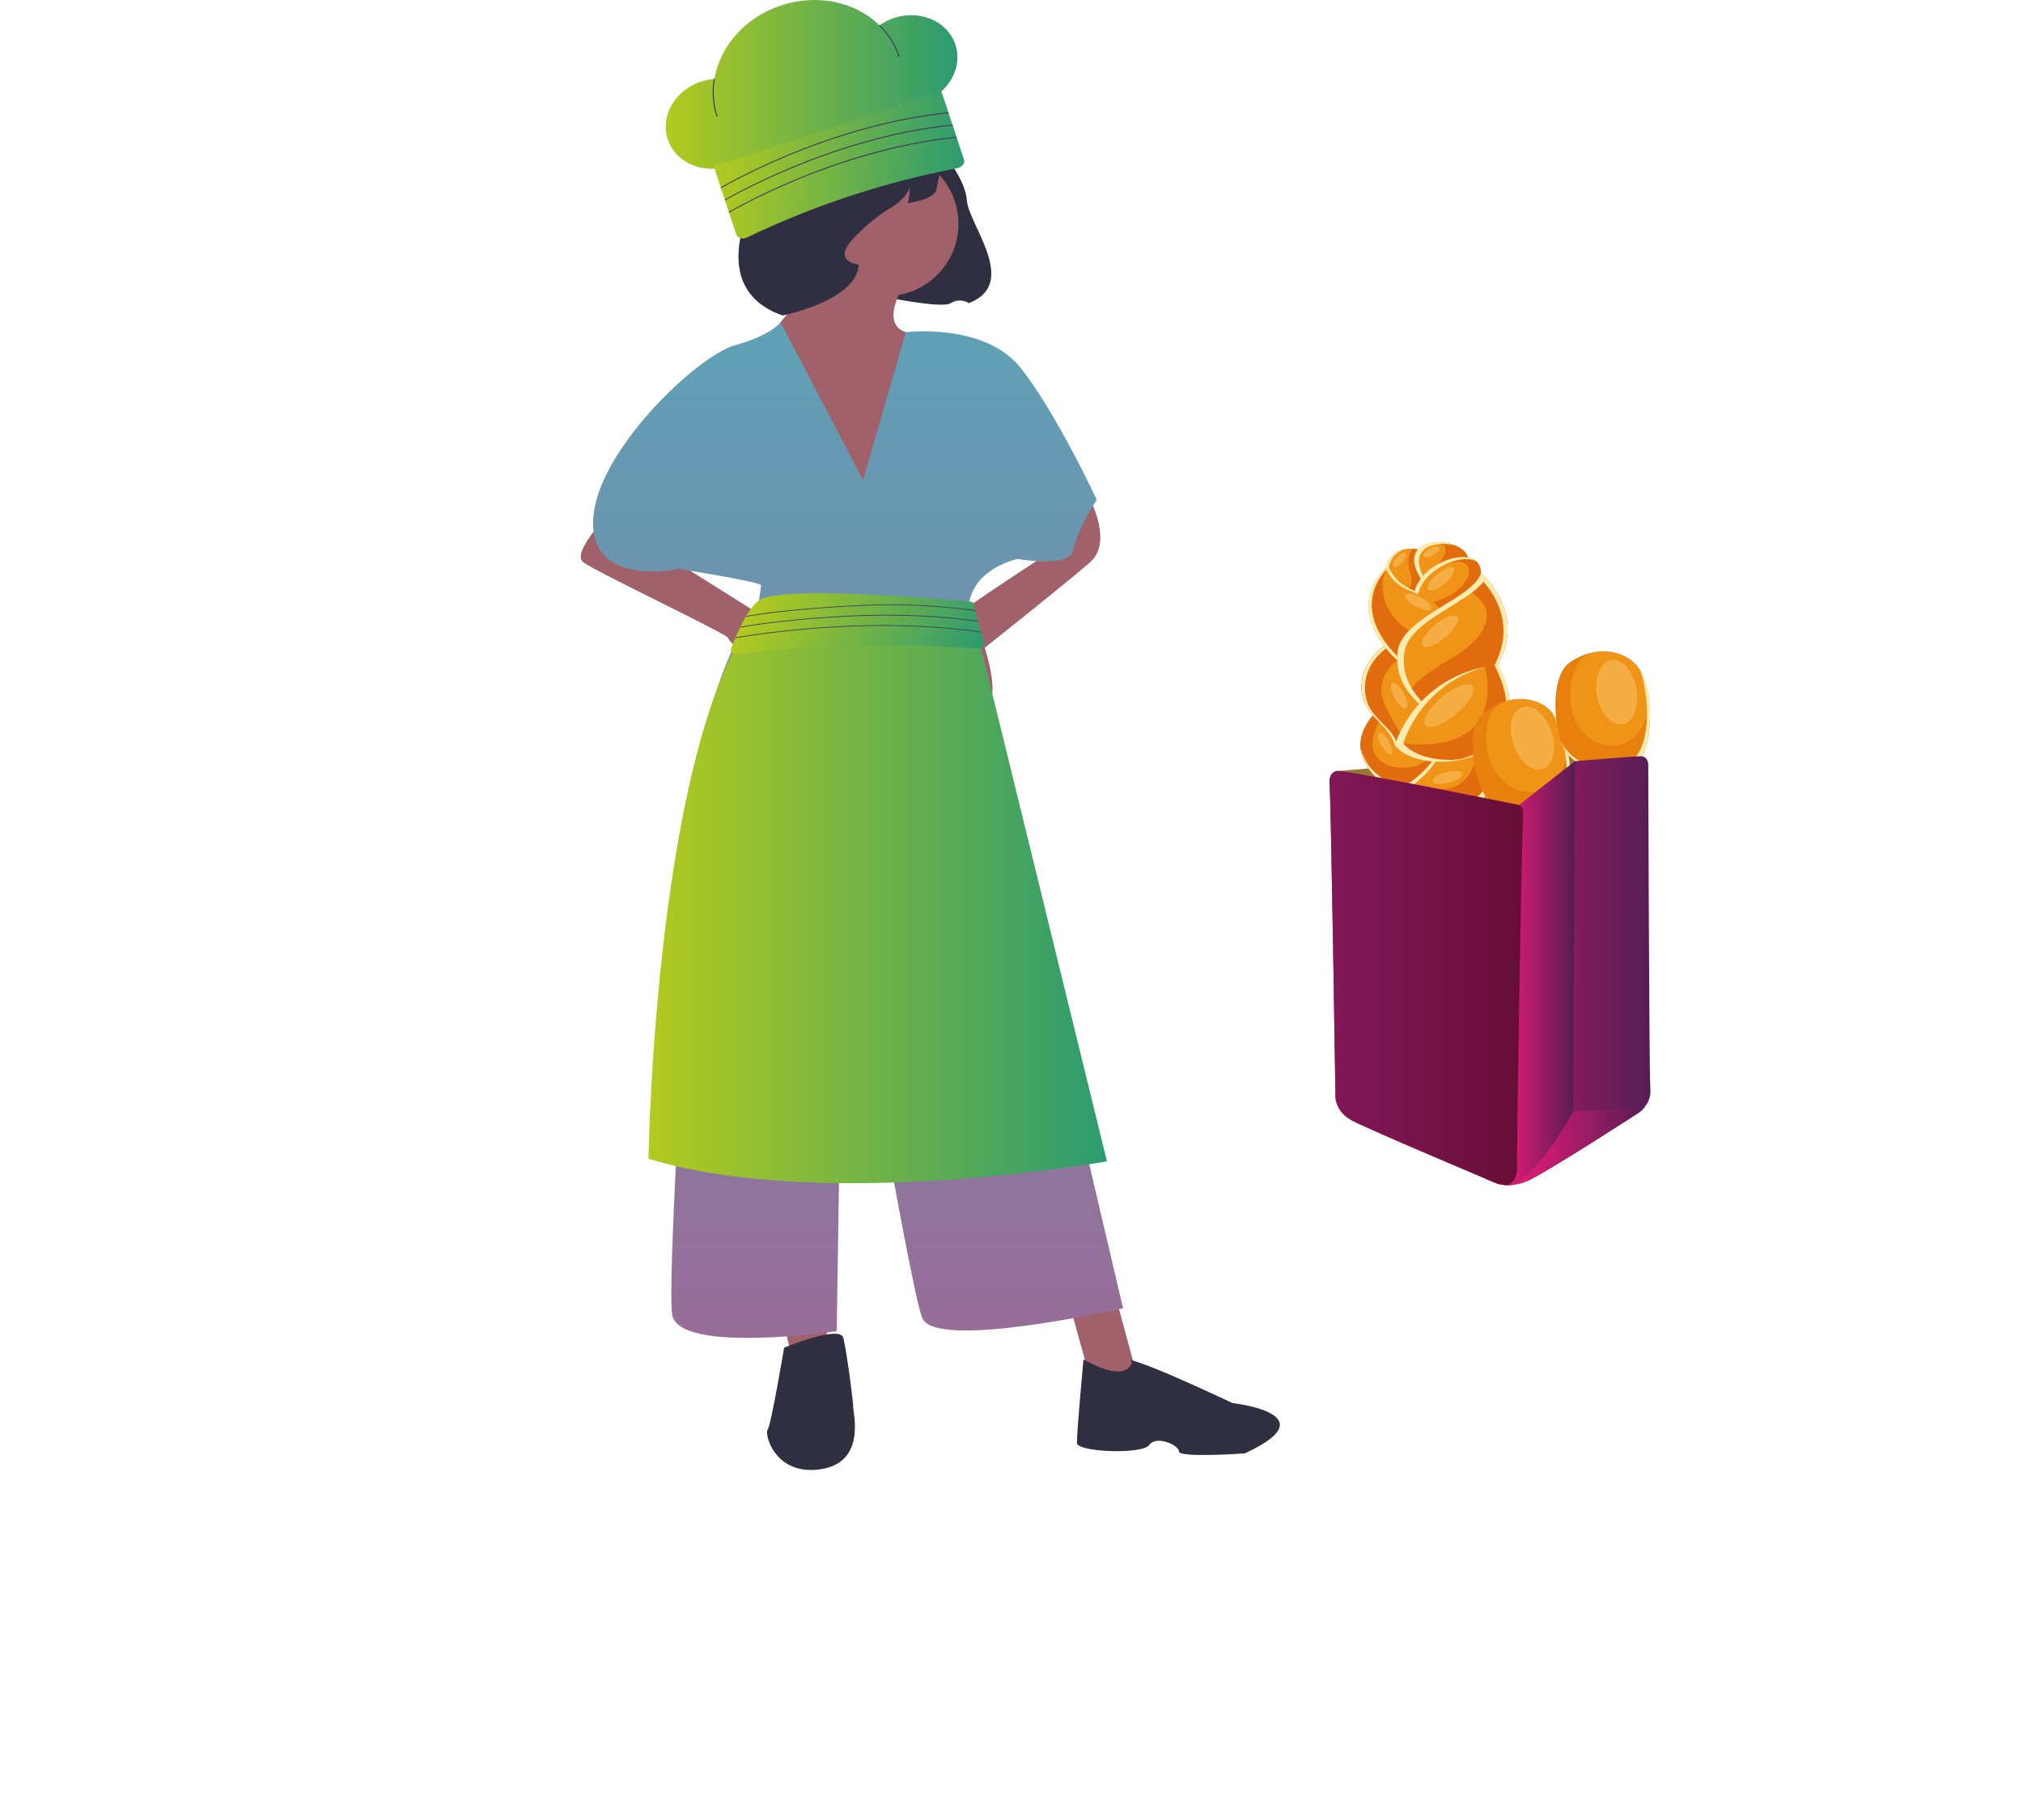 <svg width="507" height="456" viewBox="0 0 507 456" fill="none" xmlns="http://www.w3.org/2000/svg">
<path d="M220.915 74.234C220.915 74.234 236.028 77.465 238.289 75.959C239.667 75.09 241.421 75.09 242.799 75.959C255.586 71.081 242.682 56.185 242.305 50.177C242.136 47.374 240.395 44.078 238.601 41.367C236.548 38.252 234.404 35.904 234.404 35.904L220.915 74.234Z" fill="#2F2F41"/>
<path d="M207.218 60.194C207.218 68.434 190.728 86.548 190.728 86.548L222.071 135.141C222.071 135.141 234.443 85.73 227.023 83.252C219.602 80.787 227.841 69.251 227.841 69.251L207.218 60.194Z" fill="#A0616A"/>
<path d="M170.923 141.732L193.197 155.733L187.427 164.79C187.427 164.79 182.476 160.677 182.476 159.846C182.476 159.016 149.482 143.38 146.181 140.902C142.88 138.424 153.601 127.719 153.601 127.719L170.923 141.732Z" fill="#A0616A"/>
<path d="M259.705 140.629C259.705 140.629 237.731 154.902 236.899 156.55C236.068 158.198 242.669 177.143 246.892 176.416C251.116 175.689 246.801 162.312 246.801 162.312C246.801 162.312 266.593 146.663 273.194 140.902C279.796 135.141 271.544 121.958 271.544 121.958L259.705 140.629Z" fill="#A0616A"/>
<path d="M268.412 328.165L273.389 346.201L285.228 345.708L279.133 323.234L268.412 328.165Z" fill="#A0616A"/>
<path d="M194.847 324.558L198.967 342.672H207.218V324.558H194.847Z" fill="#A0616A"/>
<path d="M222.059 74.195C232.078 74.195 240.2 66.085 240.2 56.081C240.2 46.077 232.078 37.967 222.059 37.967C212.04 37.967 203.917 46.077 203.917 56.081C203.917 66.085 212.04 74.195 222.059 74.195Z" fill="#A0616A"/>
<path fill-rule="evenodd" clip-rule="evenodd" d="M195.614 80.786C195.614 80.786 193.197 84.082 184.127 86.547C175.056 89.013 149.482 112.901 148.663 130.197C147.844 147.493 170.105 142.55 170.105 142.55C170.105 142.55 190.728 145.846 190.728 146.663C190.728 147.48 189.909 152.424 189.909 152.424C176.706 168.89 175.069 196.891 175.069 196.891C175.069 196.891 166.817 319.601 168.468 329.489C170.118 339.376 209.701 333.602 209.701 333.602L211.351 223.245C211.351 223.245 227.842 322.067 231.142 330.306C234.443 338.546 281.459 327.841 281.459 327.841C281.459 327.841 242.695 163.959 242.695 153.255C242.695 142.55 255.066 140.071 255.066 140.071C255.066 140.071 268.269 142.537 269.088 137.606C269.907 132.662 274.858 125.253 274.858 125.253C274.858 125.253 264.955 103.844 255.885 92.308C246.814 80.773 227.023 83.251 227.023 83.251L216.302 120.31L195.614 80.786Z" fill="url(#paint0_linear)"/>
<path d="M271.544 340.673C271.544 340.673 269.841 358.995 269.893 361.603C269.945 363.926 286.397 364.561 288.047 362.096C289.698 359.631 295.467 362.096 295.467 363.744C295.467 365.392 311.958 364.224 311.958 364.224C333.4 354.337 308.891 351.612 308.891 351.612C308.891 351.612 294.285 344.722 287.683 342.256C281.082 339.791 283.733 341.27 283.733 341.27C282.096 347.044 271.544 340.673 271.544 340.673Z" fill="#2F2F41"/>
<path d="M192.365 358.32C191.547 359.138 194.016 369.855 205.568 368.208C217.121 366.56 213.82 354.207 213.82 352.559C213.82 350.911 212.17 338.558 211.351 335.263C210.532 331.967 196.511 337.728 196.511 337.728C196.511 337.728 193.197 357.49 192.365 358.32Z" fill="#2F2F41"/>
<path d="M236.652 39.29C235.846 41.873 235.222 44.507 234.768 47.179C234.391 50.19 227.243 50.929 227.243 50.929C227.997 50.929 227.997 46.427 227.997 46.427C227.997 49.061 223.865 51.682 223.865 51.682C220.083 53.914 216.666 56.704 213.703 59.947C208.44 65.579 215.21 66.331 215.21 66.331C214.703 75.388 196.133 79.061 196.133 79.061C174.692 71.548 191.026 45.843 191.026 45.843C207.205 15.792 220.278 28.962 220.278 28.962C234.391 26.899 236.652 39.29 236.652 39.29Z" fill="#2F2F41"/>
<path d="M190.793 152.151L243.578 152.969L277.417 291.029C277.417 291.029 206.556 303.771 162.516 290.393C162.529 290.406 164.14 183.643 190.793 152.151Z" fill="url(#paint1_linear)"/>
<path d="M224.099 4.503C222.786 4.931 221.539 5.567 220.421 6.358C211.78 -2.115 196.757 -2.115 186.868 6.358C182.671 9.952 179.903 14.714 179.032 19.788C172.21 20.281 166.752 25.718 166.843 31.92C166.934 38.122 172.535 42.755 179.357 42.262C182.203 42.054 184.958 40.951 187.141 39.147C197.16 46.271 212.156 44.234 220.655 34.606C222.838 32.128 224.437 29.299 225.372 26.289C232.078 27.002 238.51 22.552 239.745 16.375C240.966 10.186 236.522 4.594 229.817 3.893C227.906 3.685 225.957 3.893 224.099 4.503Z" fill="url(#paint2_linear)"/>
<path d="M239.823 42.171C221.695 45.635 203.905 51.5 187.271 59.48C186.271 59.96 185.114 59.791 184.672 59.104C184.62 59.026 184.594 58.948 184.555 58.87L178.876 41.691L235.938 22.902L241.616 40.081C241.863 40.847 241.214 41.742 240.148 42.093C240.057 42.119 239.94 42.145 239.823 42.171Z" fill="url(#paint3_linear)"/>
<path d="M179.851 29.169L179.591 29.247C178.577 26.224 178.343 22.98 178.889 19.762L179.149 19.788C178.616 22.967 178.85 26.172 179.851 29.169Z" fill="#403D56"/>
<path d="M225.45 14.144L225.191 14.222C224.229 11.289 222.566 8.629 220.317 6.436L220.512 6.268C222.799 8.499 224.476 11.185 225.45 14.144Z" fill="#403D56"/>
<path d="M180.748 47.153L180.618 46.959C180.683 46.92 187.401 42.949 197.745 38.667C207.296 34.71 221.994 29.675 237.744 28.144L237.757 28.391C222.046 29.922 207.387 34.943 197.849 38.888C187.505 43.157 180.813 47.114 180.748 47.153Z" fill="#403D56"/>
<path d="M181.761 50.228L181.631 50.034C181.696 49.995 188.415 46.024 198.759 41.742C208.31 37.785 223.007 32.75 238.757 31.219L238.77 31.466C223.059 32.997 208.401 38.018 198.863 41.963C188.519 46.219 181.826 50.19 181.761 50.228Z" fill="#403D56"/>
<path d="M182.774 53.291L182.645 53.096C182.71 53.057 189.428 49.087 199.772 44.805C209.323 40.847 224.021 35.813 239.771 34.282L239.784 34.528C224.073 36.059 209.414 41.081 199.876 45.026C189.532 49.294 182.839 53.252 182.774 53.291Z" fill="#403D56"/>
<path d="M244.241 162.48C224.827 161.131 204.983 161.624 185.66 163.934C184.503 164.076 183.386 163.7 183.152 163.09C183.126 163.025 183.113 162.96 183.113 162.896C183.113 162.896 187.011 151.581 191.014 150.037C200.097 146.546 243.799 150.854 243.799 150.854L246.736 161.313C246.749 161.935 245.801 162.454 244.631 162.48C244.501 162.493 244.371 162.493 244.241 162.48Z" fill="url(#paint4_linear)"/>
<path d="M187.011 154.578L186.933 154.396C187.011 154.383 192.092 153.319 203.762 152.398C214.534 151.542 228.179 150.659 244.397 152.917L244.332 153.099C228.166 150.841 214.547 151.723 203.801 152.58C192.157 153.514 187.089 154.565 187.011 154.578Z" fill="#403D56"/>
<path d="M185.595 157.264L185.517 157.082C185.595 157.069 192.158 155.811 203.827 154.876C214.6 154.02 228.959 153.345 245.177 155.603L245.112 155.785C228.946 153.527 214.613 154.215 203.866 155.058C192.223 155.992 185.673 157.251 185.595 157.264Z" fill="#403D56"/>
<path d="M184.412 159.911L184.334 159.729C184.412 159.716 192.222 158.289 203.891 157.368C214.664 156.512 229.687 156.031 245.891 158.289L245.826 158.471C229.661 156.213 214.664 156.693 203.917 157.55C192.287 158.471 184.49 159.898 184.412 159.911Z" fill="#403D56"/>
<path fill-rule="evenodd" clip-rule="evenodd" d="M334.946 193.232L356.881 191.467L361.196 186.601L411.161 189.534L400.493 200.29C400.493 200.29 373.801 209.464 371.423 209.464C369.019 209.464 341.976 200.044 341.976 200.044L334.946 193.232Z" fill="#9B7631"/>
<path fill-rule="evenodd" clip-rule="evenodd" d="M395.256 209.776C393.593 228.318 375.309 220.532 377.284 211.852C378.128 208.05 395.256 209.776 395.256 209.776Z" fill="#E16C0E"/>
<path fill-rule="evenodd" clip-rule="evenodd" d="M394.203 210.269C394.203 210.269 390.773 223.672 381.026 216.549C371.241 209.425 394.203 210.269 394.203 210.269Z" fill="#F09417"/>
<path fill-rule="evenodd" clip-rule="evenodd" d="M375.62 202.12C369.084 211.956 385.366 226.449 394.021 208.219L375.62 202.12Z" fill="#F09417"/>
<path fill-rule="evenodd" clip-rule="evenodd" d="M375.62 202.12C369.577 211.216 383.066 224.295 391.968 211.748L389.707 211.709C383.599 217.496 373.502 209.802 378.375 203.041L375.62 202.12Z" fill="#E16C0E"/>
<path fill-rule="evenodd" clip-rule="evenodd" d="M398.959 199.162C400.48 216.692 382.859 216.16 378.934 203.327L398.959 199.162Z" fill="#F09417"/>
<path fill-rule="evenodd" clip-rule="evenodd" d="M398.998 199.72C400.09 216.679 382.82 216.004 378.934 203.314L379.961 203.106C380.805 203.703 381.832 204.443 383.066 205.403C396.1 215.524 396.737 202.198 396.737 202.198C397.309 200.641 398.154 199.966 398.998 199.72Z" fill="#E16C0E"/>
<path fill-rule="evenodd" clip-rule="evenodd" d="M374.178 190.87C374.178 190.87 369.266 196.554 373.749 201.938C377.777 206.804 387.134 207.894 391.162 201.653C389.889 201.653 388.342 201.692 386.393 201.757C369.162 202.289 377.427 190.896 377.427 190.896C375.477 190.844 374.178 190.87 374.178 190.87Z" fill="#E16C0E"/>
<path fill-rule="evenodd" clip-rule="evenodd" d="M394.515 210.969C394.45 211.462 394.554 210.684 394.476 211.112C391.968 223.776 380.247 220.844 377.349 214.784C379.298 221.804 393.164 225.995 395.152 210.839C395.191 210.489 395.113 211.047 395.152 210.697C395.152 210.684 394.866 211.008 394.515 210.969Z" fill="#FFEAAF"/>
<path fill-rule="evenodd" clip-rule="evenodd" d="M397.725 207.829C393.735 213.642 385.042 212.267 380.987 205.286C380.598 204.611 381.299 206.064 380.987 205.286L380.065 205.247C379.285 205.208 379.428 204.715 379.714 205.39C383.716 213.759 394.021 215.342 397.725 207.829Z" fill="#FFEAAF"/>
<path fill-rule="evenodd" clip-rule="evenodd" d="M387.914 203.353C386.536 204.157 384.977 204.585 383.391 204.689C382.014 204.793 380.598 204.624 379.259 204.261C377.843 203.872 376.543 203.236 375.413 202.432C374.711 201.9 374.1 201.342 373.541 200.706C372.658 199.616 372.125 198.526 371.878 197.462C371.982 198.876 372.476 200.42 373.749 201.938C374.1 202.393 374.529 202.821 374.984 203.21C376.361 204.339 378.025 205.182 379.818 205.611C381.832 206.104 383.989 206.104 385.925 205.546C387.16 205.195 388.33 204.598 389.317 203.742C388.836 203.638 388.369 203.534 387.914 203.353Z" fill="#FFEAAF"/>
<path fill-rule="evenodd" clip-rule="evenodd" d="M390.214 212.669C383.261 219.689 374.529 213.473 374.152 206.363C373.554 214.33 383.833 222.024 391.344 212.604C390.98 212.63 390.591 212.669 390.214 212.669Z" fill="#FFEAAF"/>
<path fill-rule="evenodd" clip-rule="evenodd" d="M377.141 213.435C377.102 212.903 377.141 212.371 377.284 211.852C377.531 210.658 379.363 210.022 381.767 209.698C380.493 211.255 378.869 212.487 377.141 213.435Z" fill="#BF5F18"/>
<path fill-rule="evenodd" clip-rule="evenodd" d="M375.62 202.12C373.047 206 374.035 210.619 376.712 213.655C379.818 212.072 382.573 209.607 383.95 205.935C384.054 205.624 384.158 205.299 384.262 204.988L375.62 202.12Z" fill="#CC7919"/>
<path fill-rule="evenodd" clip-rule="evenodd" d="M375.62 202.12C373.047 206 374.035 210.619 376.712 213.655C377.739 213.123 378.687 212.527 379.61 211.826C377.141 209.75 376.049 206.285 378.376 203.041L375.62 202.12Z" fill="#BF5F18"/>
<path fill-rule="evenodd" clip-rule="evenodd" d="M382.261 209.062C380.819 207.583 379.649 205.636 378.947 203.314L384.951 202.081C384.769 203.275 384.457 204.585 383.963 205.922C383.496 207.09 382.937 208.154 382.261 209.062Z" fill="#CC7919"/>
<path fill-rule="evenodd" clip-rule="evenodd" d="M382.261 209.062C380.819 207.583 379.649 205.636 378.947 203.314L379.974 203.106C380.819 203.703 381.845 204.442 383.08 205.403C383.366 205.61 383.652 205.831 383.898 206.038C383.47 207.167 382.898 208.153 382.261 209.062Z" fill="#BF5F18"/>
<path fill-rule="evenodd" clip-rule="evenodd" d="M374.178 190.87C374.178 190.87 369.266 196.553 373.749 201.938C376.049 204.728 380.143 206.272 383.95 205.922C386.25 199.745 384.73 194.815 382.677 191.428C378.31 190.766 374.178 190.87 374.178 190.87Z" fill="#CC7919"/>
<path fill-rule="evenodd" clip-rule="evenodd" d="M374.178 190.87C374.178 190.87 369.266 196.554 373.749 201.938C376.049 204.728 380.142 206.272 383.95 205.922C384.483 204.482 384.795 203.106 384.977 201.796C369.617 201.653 377.414 190.896 377.414 190.896C375.477 190.844 374.178 190.87 374.178 190.87Z" fill="#BF5F18"/>
<path fill-rule="evenodd" clip-rule="evenodd" d="M383.963 193.971C382.586 194.75 381.104 195.45 379.48 195.943C379.48 195.943 381.039 199.616 384.951 202.003C385.367 198.915 384.873 196.203 383.963 193.971Z" fill="#CC7919"/>
<path fill-rule="evenodd" clip-rule="evenodd" d="M384.704 196.307C383.534 195.918 382.261 195.463 380.922 194.996C380.429 194.815 379.545 194.854 379.61 195.982C380.455 197.358 382.183 199.616 385.042 201.134C385.198 199.369 385.055 197.786 384.704 196.307Z" fill="#BF5F18"/>
<path fill-rule="evenodd" clip-rule="evenodd" d="M382.014 190.455C376.335 190.105 370.396 185.446 376.933 177.765C376.543 177.129 376.114 176.532 375.763 175.857C374.035 177.168 371.488 179.659 371.033 183.228C370.929 184.11 370.968 185.057 371.137 186.082C371.592 188.34 372.553 190.131 373.645 191.584C376.153 194.763 379.467 195.957 379.467 195.957C381.091 195.464 382.572 194.763 383.95 193.984C383.43 192.635 382.715 191.467 382.014 190.455Z" fill="#BF5F18"/>
<path fill-rule="evenodd" clip-rule="evenodd" d="M383.002 207.946C382.261 207.167 381.585 206.285 380.987 205.299C380.598 204.624 381.299 206.077 380.987 205.299L380.065 205.26C379.285 205.221 379.428 204.728 379.714 205.403C380.416 206.817 381.273 208.05 382.261 209.075C382.508 208.711 382.755 208.322 383.002 207.946Z" fill="#D6B47D"/>
<path fill-rule="evenodd" clip-rule="evenodd" d="M384.379 204.586C384.067 204.624 383.742 204.689 383.391 204.689C382.014 204.793 380.598 204.624 379.259 204.261C377.843 203.872 376.543 203.236 375.413 202.432C374.711 201.9 374.1 201.342 373.541 200.706C372.658 199.616 372.125 198.526 371.878 197.462C371.982 198.876 372.476 200.42 373.749 201.938C374.1 202.393 374.529 202.821 374.984 203.21C376.361 204.339 378.025 205.182 379.818 205.611C381.156 205.922 382.573 206.065 383.95 205.922C384.093 205.468 384.275 205.014 384.379 204.586Z" fill="#D6B47D"/>
<path fill-rule="evenodd" clip-rule="evenodd" d="M377.466 213.266C375.594 211.501 374.282 208.997 374.152 206.35C373.944 209.036 374.958 211.67 376.725 213.655C376.972 213.552 377.219 213.409 377.466 213.266Z" fill="#D6B47D"/>
<path fill-rule="evenodd" clip-rule="evenodd" d="M385.055 201.134C382.196 199.616 380.468 197.358 379.623 195.983L379.48 195.944C379.48 195.944 381.039 199.616 384.951 202.003C384.977 201.731 385.016 201.42 385.055 201.134Z" fill="#D6B47D"/>
<path fill-rule="evenodd" clip-rule="evenodd" d="M379.545 194.853C379.545 194.853 376.543 193.763 374.1 190.935C373.957 190.753 373.853 190.623 373.71 190.442C372.58 189.027 371.657 187.237 371.202 184.979C371.098 184.382 371.059 183.785 371.02 183.214C370.916 184.097 370.955 185.044 371.124 186.069C371.579 188.327 372.541 190.117 373.632 191.571C376.14 194.75 379.454 195.943 379.454 195.943C381.078 195.45 382.56 194.75 383.937 193.971C383.794 193.66 383.69 193.374 383.547 193.128C382.339 193.802 380.987 194.399 379.545 194.853Z" fill="#D6B47D"/>
<path fill-rule="evenodd" clip-rule="evenodd" d="M370.228 208.439C372.45 226.955 352.918 223.075 353.061 214.187C353.1 210.307 370.228 208.439 370.228 208.439Z" fill="#E16C0E"/>
<path fill-rule="evenodd" clip-rule="evenodd" d="M369.266 209.14C369.266 209.14 368.707 222.959 357.687 218.028C346.667 213.084 369.266 209.14 369.266 209.14Z" fill="#F09417"/>
<path fill-rule="evenodd" clip-rule="evenodd" d="M349.383 205.014C345.069 216.017 364.003 226.8 368.668 207.207L349.383 205.014Z" fill="#F09417"/>
<path fill-rule="evenodd" clip-rule="evenodd" d="M349.383 205.014C345.394 215.199 361.325 225.178 367.394 211.047L365.211 211.475C360.403 218.417 348.928 212.994 352.281 205.338L349.383 205.014Z" fill="#E16C0E"/>
<path fill-rule="evenodd" clip-rule="evenodd" d="M371.631 197.293C376.751 214.109 359.415 217.249 352.879 205.506L371.631 197.293Z" fill="#F09417"/>
<path fill-rule="evenodd" clip-rule="evenodd" d="M371.774 197.851C376.4 214.174 359.337 217.133 352.879 205.507L353.867 205.078C354.815 205.507 355.985 206.026 357.362 206.7C372.228 213.863 370.071 200.706 370.071 200.706C370.331 199.084 370.968 198.24 371.774 197.851Z" fill="#E16C0E"/>
<path fill-rule="evenodd" clip-rule="evenodd" d="M345.641 194.335C345.641 194.335 342.041 200.887 347.551 205.26C353.022 209.633 364.081 208.05 365.107 198.772C366.16 189.469 345.641 194.335 345.641 194.335Z" fill="#F09417"/>
<path fill-rule="evenodd" clip-rule="evenodd" d="M345.641 194.335C345.641 194.335 342.041 200.887 347.551 205.26C352.463 209.179 361.885 208.296 364.497 201.342C363.262 201.627 361.742 201.977 359.831 202.432C343.094 206.558 348.812 193.686 348.812 193.686C346.914 194.01 345.641 194.335 345.641 194.335Z" fill="#E16C0E"/>
<path fill-rule="evenodd" clip-rule="evenodd" d="M345.472 177.934C345.472 177.934 338.792 183.357 341.69 190.273C344.627 197.189 351.891 198.201 351.891 198.201L362.482 197.319C362.482 197.319 364.458 188.016 363.535 187.302C362.664 186.601 345.472 177.934 345.472 177.934Z" fill="#F09417"/>
<path fill-rule="evenodd" clip-rule="evenodd" d="M357.297 137.67L355.361 137.709C355.361 137.709 348.928 136.023 347.278 142.225C345.589 148.427 359.597 153.124 359.597 153.124C359.597 153.124 354.477 146.792 357.297 137.67Z" fill="#F09417"/>
<path fill-rule="evenodd" clip-rule="evenodd" d="M367.928 140.772C368.85 134.284 348.123 132.844 356.349 145.456C361.924 153.994 367.928 140.772 367.928 140.772Z" fill="#F09417"/>
<path fill-rule="evenodd" clip-rule="evenodd" d="M367.928 140.772C368.317 137.917 364.497 136.048 360.832 135.906L360.975 136.334C360.975 136.334 364.406 136.866 360.377 141.407C356.349 145.923 366.628 142.082 366.628 142.082C366.628 142.082 367.161 141.654 367.759 141.135C367.85 140.875 367.928 140.772 367.928 140.772Z" fill="#E16C0E"/>
<path fill-rule="evenodd" clip-rule="evenodd" d="M371.098 147.467L371.137 143.691C371.241 133.505 345.953 144.041 357.155 156.42C361.326 161.857 371.098 147.467 371.098 147.467Z" fill="#F09417"/>
<path fill-rule="evenodd" clip-rule="evenodd" d="M371.098 147.467L371.137 143.691C371.176 140.447 368.629 139.318 365.523 139.669L362.313 141.394C371.423 138.112 369.876 148.726 357.895 151.23C355.777 151.684 354.997 152.281 354.893 152.917C355.075 153.41 355.322 153.864 355.634 154.357C356.66 155.343 358.389 156.161 358.389 156.161C358.389 156.161 361.391 155.486 364.951 154.681C368.239 151.697 371.098 147.467 371.098 147.467Z" fill="#E16C0E"/>
<path fill-rule="evenodd" clip-rule="evenodd" d="M348.045 161.182C348.045 161.182 341.196 164.608 341.222 172.185C341.222 179.737 347.902 180.788 349.552 186.783L354.243 184.811L360.429 175.857C360.442 175.857 353.658 163.686 348.045 161.182Z" fill="#F09417"/>
<path fill-rule="evenodd" clip-rule="evenodd" d="M348.045 161.182C348.045 161.182 341.196 164.608 341.222 172.185C341.222 179.737 347.902 180.788 349.552 186.783L351.917 185.797C350.293 182.267 347.928 178.855 346.862 176.065C344.354 169.512 350.15 165.49 350.15 165.49L350.995 164.569C351.176 164.218 351.28 163.868 351.345 163.544C350.267 162.493 349.136 161.649 348.045 161.182Z" fill="#E16C0E"/>
<path fill-rule="evenodd" clip-rule="evenodd" d="M351.437 166.541C351.437 166.541 335.622 154.552 347.265 142.212C350.579 150.036 357.752 147.143 361.534 153.566L351.437 166.541Z" fill="#F09417"/>
<path fill-rule="evenodd" clip-rule="evenodd" d="M362.21 187.211C362.21 187.211 358.467 194.542 351.892 198.214C351.892 198.214 356.583 204.91 365.315 203.612C374.035 202.301 378.739 190.104 373.996 183.578C369.305 177.09 362.21 187.211 362.21 187.211Z" fill="#F09417"/>
<path fill-rule="evenodd" clip-rule="evenodd" d="M356.908 177.401C356.908 177.401 349.072 172.146 350.267 163.336C351.502 154.487 368.707 150.36 371.137 143.691C371.137 143.691 382.716 153.072 375.412 166.58C368.096 180.048 356.908 177.401 356.908 177.401Z" fill="#F09417"/>
<path fill-rule="evenodd" clip-rule="evenodd" d="M356.907 177.401C356.907 177.401 354.828 176.026 352.983 173.483C355.881 169.395 360.325 167.034 364.172 164.737C372.047 160.079 376.036 153.137 368.837 148.518L367.953 148.271C368.018 147.986 368.096 147.713 368.161 147.428C369.578 146.26 370.63 145.027 371.124 143.691C371.124 143.691 382.703 153.072 375.399 166.58C368.096 180.048 356.907 177.401 356.907 177.401Z" fill="#E16C0E"/>
<path fill-rule="evenodd" clip-rule="evenodd" d="M370.006 189.144C369.721 191.545 368.59 194.931 365.029 196.943C362.56 198.318 358.428 197.617 353.126 196.982C352.593 196.917 351.748 197.124 351.995 198.175C353.308 199.551 355.946 201.77 359.831 202.444C361.105 202.691 362.443 202.756 363.925 202.587L364.484 202.522C367.485 202.068 369.993 200.342 371.826 198.007C374.438 194.62 375.646 190.001 374.763 186.121C373.437 187.38 371.813 188.405 370.006 189.144Z" fill="#E16C0E"/>
<path fill-rule="evenodd" clip-rule="evenodd" d="M375.413 166.58C388.408 191.48 356.31 195.321 349.565 186.783C349.565 186.783 354.4 169.045 375.413 166.58Z" fill="#F09417"/>
<path fill-rule="evenodd" clip-rule="evenodd" d="M356.102 145.002C353.906 141.511 354.088 139.111 355.361 137.696C355.361 137.696 354.906 137.554 354.166 137.489C354.166 137.489 352.086 139.253 353.386 143.38C354.088 145.56 353.698 146.805 353.139 147.467C353.035 147.61 352.931 147.713 352.788 147.817C353.347 148.064 353.88 148.271 354.451 148.492C354.724 147.259 355.283 146.053 356.102 145.002Z" fill="#E16C0E"/>
<path fill-rule="evenodd" clip-rule="evenodd" d="M353.1 158.081C344.692 152.294 346.499 145.067 347.135 143.276C347.239 142.991 347.317 142.822 347.317 142.848L347.135 143.03C341.275 150.153 344.237 157.069 347.564 161.468C348.448 162.662 349.396 163.661 350.176 164.426C350.215 164.076 350.241 163.687 350.28 163.336C350.319 163.09 350.345 162.882 350.384 162.7C350.761 161.014 351.749 159.495 353.1 158.081Z" fill="#E16C0E"/>
<path fill-rule="evenodd" clip-rule="evenodd" d="M372.722 170.628C373.008 173.626 372.787 177.998 370.071 181.424C368.655 183.189 366.537 184.707 363.47 185.615C362.833 185.797 362.157 185.965 361.417 186.108C358.805 186.601 355.595 186.705 351.67 186.316C353.36 188.392 356.583 189.767 360.325 190.234C361.391 190.377 362.521 190.416 363.639 190.416C364.418 190.377 365.159 190.351 365.9 190.234C369.435 189.391 372.709 187.691 374.866 185.057C378.011 181.255 378.856 175.468 374.905 167.423L374.555 166.684C373.879 166.748 373.216 166.865 372.618 166.995C372.436 167.034 372.267 167.06 372.124 167.138C372.163 167.358 372.553 168.734 372.722 170.628Z" fill="#E16C0E"/>
<path fill-rule="evenodd" clip-rule="evenodd" d="M357.505 190.624C352.346 194.568 339.455 192.311 345.602 180.931C345.069 180.399 344.575 179.867 344.042 179.309C342.626 180.97 340.651 183.928 340.975 187.484C341.079 188.366 341.287 189.313 341.677 190.273C342.6 192.388 343.86 193.945 345.277 195.1C348.383 197.708 351.878 198.201 351.878 198.201C354.347 196.826 356.401 194.919 358.025 193.128C358.701 192.35 359.337 191.571 359.857 190.87C359.064 190.844 358.246 190.728 357.505 190.624Z" fill="#E16C0E"/>
<path fill-rule="evenodd" clip-rule="evenodd" d="M369.72 209.775C369.759 210.268 369.681 209.464 369.72 209.918C369.902 222.829 357.817 222.362 353.724 217.042C357.076 223.529 371.527 224.723 370.318 209.49C370.279 209.14 370.318 209.698 370.279 209.347C370.292 209.347 370.084 209.736 369.72 209.775Z" fill="#FFEAAF"/>
<path fill-rule="evenodd" clip-rule="evenodd" d="M372.203 206.039C369.552 212.565 360.728 212.981 355.322 207.025C354.789 206.428 355.777 207.725 355.322 207.025L354.4 207.167C353.659 207.31 353.659 206.817 354.114 207.375C359.727 214.745 370.149 214.148 372.203 206.039Z" fill="#FFEAAF"/>
<path fill-rule="evenodd" clip-rule="evenodd" d="M351.826 166.048C351.787 165.412 351.826 164.737 351.891 164.037C351.891 163.894 351.93 163.79 351.93 163.647C352.32 160.793 354.36 158.431 357.05 156.316C358.363 155.291 359.844 154.305 361.326 153.384C365.003 151.061 368.85 148.946 371.111 146.546C371.644 146.014 372.06 145.456 372.423 144.885C371.683 144.106 371.15 143.691 371.15 143.691C369.954 147 365.107 149.686 360.377 152.605C360.13 152.787 359.844 152.917 359.597 153.098C358.467 153.799 357.336 154.538 356.284 155.317C353.386 157.471 351.06 159.794 350.384 162.687C350.345 162.869 350.319 163.076 350.28 163.323C350.176 164.063 350.137 164.763 350.176 165.477C350.28 170.914 353.737 174.677 355.647 176.402C355.855 176.156 356.076 175.948 356.284 175.728C354.399 173.768 351.995 170.459 351.826 166.048Z" fill="#FFEAAF"/>
<path fill-rule="evenodd" clip-rule="evenodd" d="M351.852 185.836C352.06 185.135 352.593 183.76 353.516 182.034C354.256 180.594 355.283 178.933 356.66 177.233C357.466 176.247 358.389 175.183 359.454 174.197C362.599 171.238 366.835 168.513 372.631 167.008C366.732 168.176 362.287 170.564 358.896 173.314C357.947 174.093 357.063 174.897 356.284 175.754C356.076 175.961 355.855 176.182 355.647 176.429C354.126 178.089 352.957 179.776 352.086 181.294C350.215 184.434 349.578 186.796 349.578 186.796C351.488 189.222 355.478 190.676 359.896 190.883C361.131 190.922 362.365 190.922 363.639 190.78C364.977 190.637 366.29 190.39 367.563 190.04C366.29 190.248 364.99 190.39 363.678 190.429C362.547 190.429 361.417 190.39 360.364 190.248C356.621 189.793 353.412 188.418 351.709 186.329C351.683 186.329 351.748 186.147 351.852 185.836Z" fill="#FFEAAF"/>
<path fill-rule="evenodd" clip-rule="evenodd" d="M361.677 203.703C360.507 204.767 359.065 205.507 357.544 205.922C356.206 206.311 354.789 206.454 353.412 206.35C351.97 206.285 350.553 205.922 349.241 205.364C348.461 205.014 347.72 204.585 347.083 204.053C345.992 203.21 345.251 202.224 344.757 201.238C345.147 202.613 345.992 204.028 347.551 205.26C348.006 205.611 348.5 205.935 348.994 206.207C350.579 207.051 352.385 207.518 354.257 207.583C356.31 207.622 358.389 207.194 360.195 206.246C361.326 205.611 362.353 204.806 363.158 203.781C362.625 203.781 362.132 203.742 361.677 203.703Z" fill="#FFEAAF"/>
<path fill-rule="evenodd" clip-rule="evenodd" d="M365.874 212.319C360.507 220.61 350.722 216.367 348.812 209.503C349.903 217.431 361.56 222.803 366.966 212.008C366.615 212.137 366.264 212.241 365.874 212.319Z" fill="#FFEAAF"/>
<path fill-rule="evenodd" clip-rule="evenodd" d="M364.496 202.509C364.315 202.509 364.107 202.548 363.938 202.574C362.456 202.756 361.118 202.678 359.844 202.432C355.959 201.757 353.308 199.538 352.008 198.163L351.904 198.202C351.904 198.202 354.23 201.484 358.584 203.002C359.532 203.353 360.559 203.599 361.69 203.703C362.144 203.742 362.638 203.768 363.171 203.768C363.847 203.768 364.587 203.703 365.328 203.586C368.083 203.158 370.448 201.679 372.255 199.603C375.503 195.801 376.842 190.079 375.191 185.706C375.048 185.81 374.945 185.953 374.802 186.095C375.685 189.975 374.49 194.594 371.865 197.981C370.006 200.33 367.498 202.055 364.496 202.509Z" fill="#FFEAAF"/>
<path fill-rule="evenodd" clip-rule="evenodd" d="M351.749 197.111C351.749 197.111 348.565 196.657 345.563 194.4C345.42 194.296 345.251 194.153 345.108 194.01C343.731 192.881 342.418 191.298 341.548 189.183C341.301 188.625 341.119 188.055 340.989 187.497C341.093 188.379 341.301 189.326 341.691 190.286C342.613 192.401 343.874 193.958 345.29 195.113C348.396 197.721 351.892 198.214 351.892 198.214C354.361 196.839 356.414 194.932 358.038 193.141C358.714 192.362 359.351 191.584 359.871 190.883C359.559 190.844 359.234 190.844 358.922 190.818C358.61 191.208 358.246 191.623 357.856 192.051C357.57 192.401 357.22 192.726 356.908 193.076C355.465 194.542 353.724 195.983 351.749 197.111Z" fill="#FFEAAF"/>
<path fill-rule="evenodd" clip-rule="evenodd" d="M342.08 172.496C342.08 167.28 345.329 164.036 347.343 162.518C347.2 162.311 347.031 162.09 346.888 161.921C344.913 163.258 341.197 166.606 341.236 172.185C341.236 175.468 342.509 177.544 344.056 179.309C346.109 181.605 348.617 183.435 349.565 186.783C349.565 186.783 349.669 186.393 349.916 185.719C348.643 182.903 346.213 181.242 344.367 178.945C343.068 177.336 342.106 175.39 342.08 172.496Z" fill="#FFEAAF"/>
<path fill-rule="evenodd" clip-rule="evenodd" d="M347.551 161.468C344.237 157.056 341.261 150.153 347.122 143.029C347.226 142.887 347.33 142.783 347.434 142.64C347.369 142.497 347.33 142.355 347.252 142.212C340.079 149.829 343.301 157.302 346.862 161.883C348.032 163.44 349.266 164.634 350.15 165.438C350.111 165.127 350.15 164.763 350.15 164.413C349.383 163.648 348.434 162.661 347.551 161.468Z" fill="#FFEAAF"/>
<path fill-rule="evenodd" clip-rule="evenodd" d="M355.387 148.882C355.634 147.857 356.063 146.87 356.7 145.988C356.7 145.949 356.7 145.949 356.7 145.949C359.208 142.277 364.328 139.915 367.966 140.136C368.642 140.201 369.279 140.318 369.838 140.564C369.305 140.136 368.642 139.864 367.901 139.721C364.549 139.085 359.429 141.096 356.492 144.483C356.349 144.665 356.206 144.833 356.102 145.015C355.283 146.079 354.724 147.273 354.438 148.505C354.75 148.635 355.075 148.739 355.387 148.882Z" fill="#FFEAAF"/>
<path fill-rule="evenodd" clip-rule="evenodd" d="M356.479 144.47C356.543 144.431 356.582 144.366 356.66 144.327C356.595 144.366 356.556 144.431 356.479 144.47ZM356.972 137.67C358.74 136.191 361.988 135.984 364.665 136.684C361.625 135.452 357.245 135.555 355.348 137.709C354.074 139.124 353.905 141.524 356.089 145.015C355.907 145.222 356.518 144.521 356.647 144.34C355.569 142.173 354.854 139.435 356.972 137.67Z" fill="#FFEAAF"/>
<path fill-rule="evenodd" clip-rule="evenodd" d="M374.919 167.423C378.869 175.468 378.024 181.242 374.88 185.057C372.722 187.704 369.448 189.391 365.913 190.234C366.472 190.195 367.005 190.131 367.537 190.027C370.292 189.248 372.839 187.951 374.776 186.108C374.919 185.965 375.023 185.823 375.166 185.719C378.908 181.8 380.104 175.559 375.412 166.567C375.127 166.567 374.854 166.632 374.568 166.671C374.672 166.93 374.815 167.177 374.919 167.423Z" fill="#FFEAAF"/>
<path fill-rule="evenodd" clip-rule="evenodd" d="M371.774 145.806C374.672 149.011 379.753 156.706 374.568 166.684C374.854 166.645 375.127 166.58 375.413 166.58C381.208 155.901 375.166 147.817 372.411 144.898C372.229 145.209 372.021 145.495 371.774 145.806Z" fill="#FFEAAF"/>
<path fill-rule="evenodd" clip-rule="evenodd" d="M354.542 148.064C352.138 147.078 349.812 145.845 348.227 142.497L348.045 142.069C348.825 139.215 350.592 138.021 352.281 137.554C350.371 137.839 348.149 138.929 347.265 142.212C347.33 142.355 347.369 142.497 347.447 142.64C349.175 146.312 351.787 147.467 354.438 148.492C354.477 148.349 354.503 148.207 354.542 148.064Z" fill="#FFEAAF"/>
<path fill-rule="evenodd" clip-rule="evenodd" d="M359.623 156.602C357.219 158.652 355.842 160.975 356.582 161.818C357.284 162.662 359.831 161.714 362.235 159.703C364.639 157.692 366.017 155.369 365.276 154.526C364.574 153.669 362.027 154.591 359.623 156.602Z" fill="#F5AE44"/>
<path fill-rule="evenodd" clip-rule="evenodd" d="M360.156 143.912C358.389 145.391 357.401 147.117 357.934 147.713C358.428 148.349 360.299 147.675 362.066 146.195C363.873 144.716 364.86 142.99 364.327 142.355C363.795 141.719 361.923 142.432 360.156 143.912Z" fill="#F5AE44"/>
<path fill-rule="evenodd" clip-rule="evenodd" d="M356.024 149.725C354.257 148.778 352.528 148.531 352.217 149.128C351.866 149.764 353.022 151.036 354.79 151.983C356.557 152.93 358.246 153.215 358.597 152.58C358.922 151.944 357.791 150.672 356.024 149.725Z" fill="#F5AE44"/>
<path fill-rule="evenodd" clip-rule="evenodd" d="M358.532 137.45C359.623 136.892 360.65 136.853 360.793 137.346C360.936 137.839 360.156 138.657 359.026 139.176C357.934 139.733 356.907 139.772 356.764 139.279C356.621 138.799 357.401 137.982 358.532 137.45Z" fill="#F5AE44"/>
<path fill-rule="evenodd" clip-rule="evenodd" d="M350.163 139.539C350.968 138.618 351.891 138.202 352.216 138.592C352.528 138.981 352.151 140.071 351.332 140.992C350.488 141.913 349.565 142.329 349.253 141.939C348.928 141.511 349.357 140.447 350.163 139.539Z" fill="#F5AE44"/>
<path fill-rule="evenodd" clip-rule="evenodd" d="M361.326 174.729C358.077 177.44 356.245 180.619 357.193 181.748C358.181 182.916 361.612 181.645 364.86 178.933C368.148 176.182 369.98 173.042 368.993 171.874C368.031 170.706 364.6 171.978 361.326 174.729Z" fill="#F5AE44"/>
<path fill-rule="evenodd" clip-rule="evenodd" d="M351.787 173.704C350.839 171.939 349.526 170.771 348.889 171.135C348.292 171.485 348.538 173.185 349.487 174.937C350.436 176.701 351.709 177.869 352.346 177.506C352.983 177.155 352.736 175.468 351.787 173.704Z" fill="#F5AE44"/>
<path fill-rule="evenodd" clip-rule="evenodd" d="M348.11 185.861C347.291 184.382 346.238 183.422 345.705 183.707C345.173 183.993 345.394 185.394 346.199 186.886C346.979 188.327 348.071 189.287 348.564 189.001C349.097 188.729 348.889 187.315 348.11 185.861Z" fill="#F5AE44"/>
<path fill-rule="evenodd" clip-rule="evenodd" d="M362.418 193.517C364.471 192.985 366.264 193.128 366.485 193.868C366.667 194.568 365.146 195.593 363.093 196.125C361.04 196.657 359.247 196.515 359.065 195.775C358.844 195.074 360.364 194.049 362.418 193.517Z" fill="#F5AE44"/>
<path fill-rule="evenodd" clip-rule="evenodd" d="M388.109 177.622C385.432 175.209 378.557 172.938 371.527 179.101C366.68 183.357 369.929 196.709 373.112 200.926C376.829 205.883 387.433 206.973 391.513 202.263C395.126 198.162 393.696 182.683 388.109 177.622Z" fill="#F09417"/>
<path fill-rule="evenodd" clip-rule="evenodd" d="M376.309 176.078C374.763 176.714 373.164 177.687 371.527 179.101C366.68 183.357 369.929 196.709 373.112 200.926C376.829 205.883 387.433 206.973 391.513 202.263C393.423 200.083 393.93 194.633 393.112 189.274C392.709 189.573 392.332 190.131 392.111 191.065C389.187 202.769 373.346 200.316 372.489 186.004C371.995 178.219 375.893 176.273 376.309 176.078Z" fill="#E8800D"/>
<path fill-rule="evenodd" clip-rule="evenodd" d="M390.837 200.784C386.341 206.648 376.27 205.104 372.125 199.369C372.449 199.979 372.774 200.498 373.112 200.939C376.829 205.896 387.394 206.986 391.487 202.315C391.487 202.315 391.5 202.302 391.513 202.276C393.345 200.213 393.878 195.217 393.241 190.144C392.735 186.043 391.448 181.878 389.447 179.14C389.317 178.985 389.2 178.79 389.07 178.634C389.161 178.829 389.265 179.024 389.356 179.218C391.773 184.032 394.58 195.256 390.837 200.784Z" fill="#FFEAAF"/>
<path fill-rule="evenodd" clip-rule="evenodd" d="M388.836 183.344C390.266 187.626 389.291 191.804 386.653 192.661C384.015 193.556 380.714 190.805 379.272 186.536C377.855 182.267 378.817 178.076 381.455 177.22C384.093 176.311 387.394 179.075 388.836 183.344Z" fill="#F5AE44"/>
<path fill-rule="evenodd" clip-rule="evenodd" d="M410.252 166.801C407.952 164.024 401.48 160.793 393.631 165.88C388.226 169.396 389.499 183.072 392.033 187.704C394.983 193.154 405.327 195.749 410.057 191.688C414.215 188.133 415.047 172.601 410.252 166.801Z" fill="#F09417"/>
<path fill-rule="evenodd" clip-rule="evenodd" d="M398.803 163.57C397.179 163.972 395.464 164.699 393.631 165.879C388.226 169.396 389.499 183.072 392.033 187.704C394.983 193.154 405.327 195.749 410.057 191.688C412.266 189.806 413.553 184.486 413.514 179.063C413.072 179.296 412.617 179.802 412.266 180.685C407.679 191.844 392.358 187.133 393.579 172.847C394.216 165.062 398.362 163.7 398.803 163.57Z" fill="#E8800D"/>
<path fill-rule="evenodd" clip-rule="evenodd" d="M409.602 190.105C404.313 195.256 394.567 192.285 391.292 186.004C391.526 186.653 391.773 187.224 392.033 187.704C394.983 193.154 405.288 195.749 410.018 191.714C410.018 191.714 410.031 191.701 410.057 191.675C412.162 189.897 413.423 185.031 413.514 179.919C413.605 175.793 412.942 171.485 411.357 168.487C411.253 168.319 411.162 168.111 411.058 167.942C411.123 168.15 411.188 168.358 411.253 168.565C412.955 173.665 414.099 185.174 409.602 190.105Z" fill="#FFEAAF"/>
<path fill-rule="evenodd" clip-rule="evenodd" d="M410.148 172.562C410.941 176.999 409.368 180.996 406.639 181.476C403.897 181.982 401.038 178.777 400.22 174.352C399.44 169.928 400.999 165.918 403.728 165.438C406.47 164.919 409.329 168.137 410.148 172.562Z" fill="#F5AE44"/>
<path fill-rule="evenodd" clip-rule="evenodd" d="M334.946 193.232C334.946 193.232 332.867 193.478 333.218 196.787C333.568 200.135 334.699 275.095 334.699 275.095C334.699 275.095 334.803 278.663 338.792 280.778C342.743 282.932 374.633 296.362 374.633 296.362C374.633 296.362 378.024 298.049 382.859 295.908C387.693 293.754 410.434 279.013 410.434 279.013C410.434 279.013 413.891 276.937 413.618 273.122C413.293 269.321 413.085 192.272 413.085 192.272C413.085 192.272 413.371 189.482 411.149 189.521C408.888 189.56 394.723 190.754 394.723 190.754L380.701 201.757C380.714 201.77 336.739 192.778 334.946 193.232Z" fill="url(#paint5_linear)"/>
<path fill-rule="evenodd" clip-rule="evenodd" d="M372.346 295.427L374.646 296.374C374.646 296.374 378.038 298.061 382.872 295.92C387.706 293.766 410.447 279.026 410.447 279.026C410.447 279.026 411.37 278.468 412.214 277.443L394.242 278.572L391.526 277.261C391.513 277.261 374.217 293.584 372.346 295.427Z" fill="url(#paint6_linear)"/>
<path fill-rule="evenodd" clip-rule="evenodd" d="M372.346 295.427L374.646 296.375C374.646 296.375 376.231 297.179 378.817 296.972C385.77 294.428 394.255 278.559 394.255 278.559L394.749 190.767L380.727 201.77C380.727 201.77 378.219 201.238 374.412 200.459L372.346 295.427Z" fill="url(#paint7_linear)"/>
<path fill-rule="evenodd" clip-rule="evenodd" d="M334.946 193.231C334.946 193.231 332.867 193.478 333.218 196.787C333.568 200.134 334.699 275.094 334.699 275.094C334.699 275.094 334.803 278.663 338.792 280.778C342.743 282.932 374.633 296.361 374.633 296.361C374.633 296.361 375.763 296.919 377.635 296.997C380.948 296.18 380.182 291.002 380.182 291.002C380.428 264.104 381.494 206.194 381.741 204.196C382.027 202.185 380.714 201.769 380.714 201.769C380.714 201.769 336.739 192.777 334.946 193.231Z" fill="url(#paint8_linear)"/>
<defs>
<linearGradient id="paint0_linear" x1="215.039" y1="335.285" x2="215.039" y2="80.784" gradientUnits="userSpaceOnUse">
<stop stop-color="#986D98"/>
<stop offset="1" stop-color="#5FA1B6"/>
</linearGradient>
<linearGradient id="paint1_linear" x1="162.523" y1="224.34" x2="277.425" y2="224.34" gradientUnits="userSpaceOnUse">
<stop stop-color="#B4CA1E"/>
<stop offset="1" stop-color="#2B9B71"/>
</linearGradient>
<linearGradient id="paint2_linear" x1="166.846" y1="21.7" x2="239.948" y2="21.7" gradientUnits="userSpaceOnUse">
<stop stop-color="#B4CA1E"/>
<stop offset="1" stop-color="#2B9B71"/>
</linearGradient>
<linearGradient id="paint3_linear" x1="178.804" y1="43.21" x2="241.213" y2="47.526" gradientUnits="userSpaceOnUse">
<stop stop-color="#B4CA1E"/>
<stop offset="1" stop-color="#2B9B71"/>
</linearGradient>
<linearGradient id="paint4_linear" x1="187.653" y1="153.043" x2="237.176" y2="179.417" gradientUnits="userSpaceOnUse">
<stop stop-color="#B4CA1E"/>
<stop offset="1" stop-color="#2B9B71"/>
</linearGradient>
<linearGradient id="paint5_linear" x1="333.172" y1="243.27" x2="413.638" y2="243.27" gradientUnits="userSpaceOnUse">
<stop stop-color="#E62879"/>
<stop offset="0.357" stop-color="#CC1B70"/>
<stop offset="1" stop-color="#561D53"/>
</linearGradient>
<linearGradient id="paint6_linear" x1="372.34" y1="287.134" x2="412.208" y2="287.134" gradientUnits="userSpaceOnUse">
<stop stop-color="#E62879"/>
<stop offset="0.357" stop-color="#CC1B70"/>
<stop offset="1" stop-color="#561D53"/>
</linearGradient>
<linearGradient id="paint7_linear" x1="372.34" y1="243.888" x2="394.728" y2="243.888" gradientUnits="userSpaceOnUse">
<stop stop-color="#E62879"/>
<stop offset="0.357" stop-color="#CC1B70"/>
<stop offset="1" stop-color="#561D53"/>
</linearGradient>
<linearGradient id="paint8_linear" x1="333.172" y1="245.113" x2="381.773" y2="245.113" gradientUnits="userSpaceOnUse">
<stop stop-color="#821759"/>
<stop offset="1" stop-color="#660E35"/>
</linearGradient>
</defs>
</svg>
